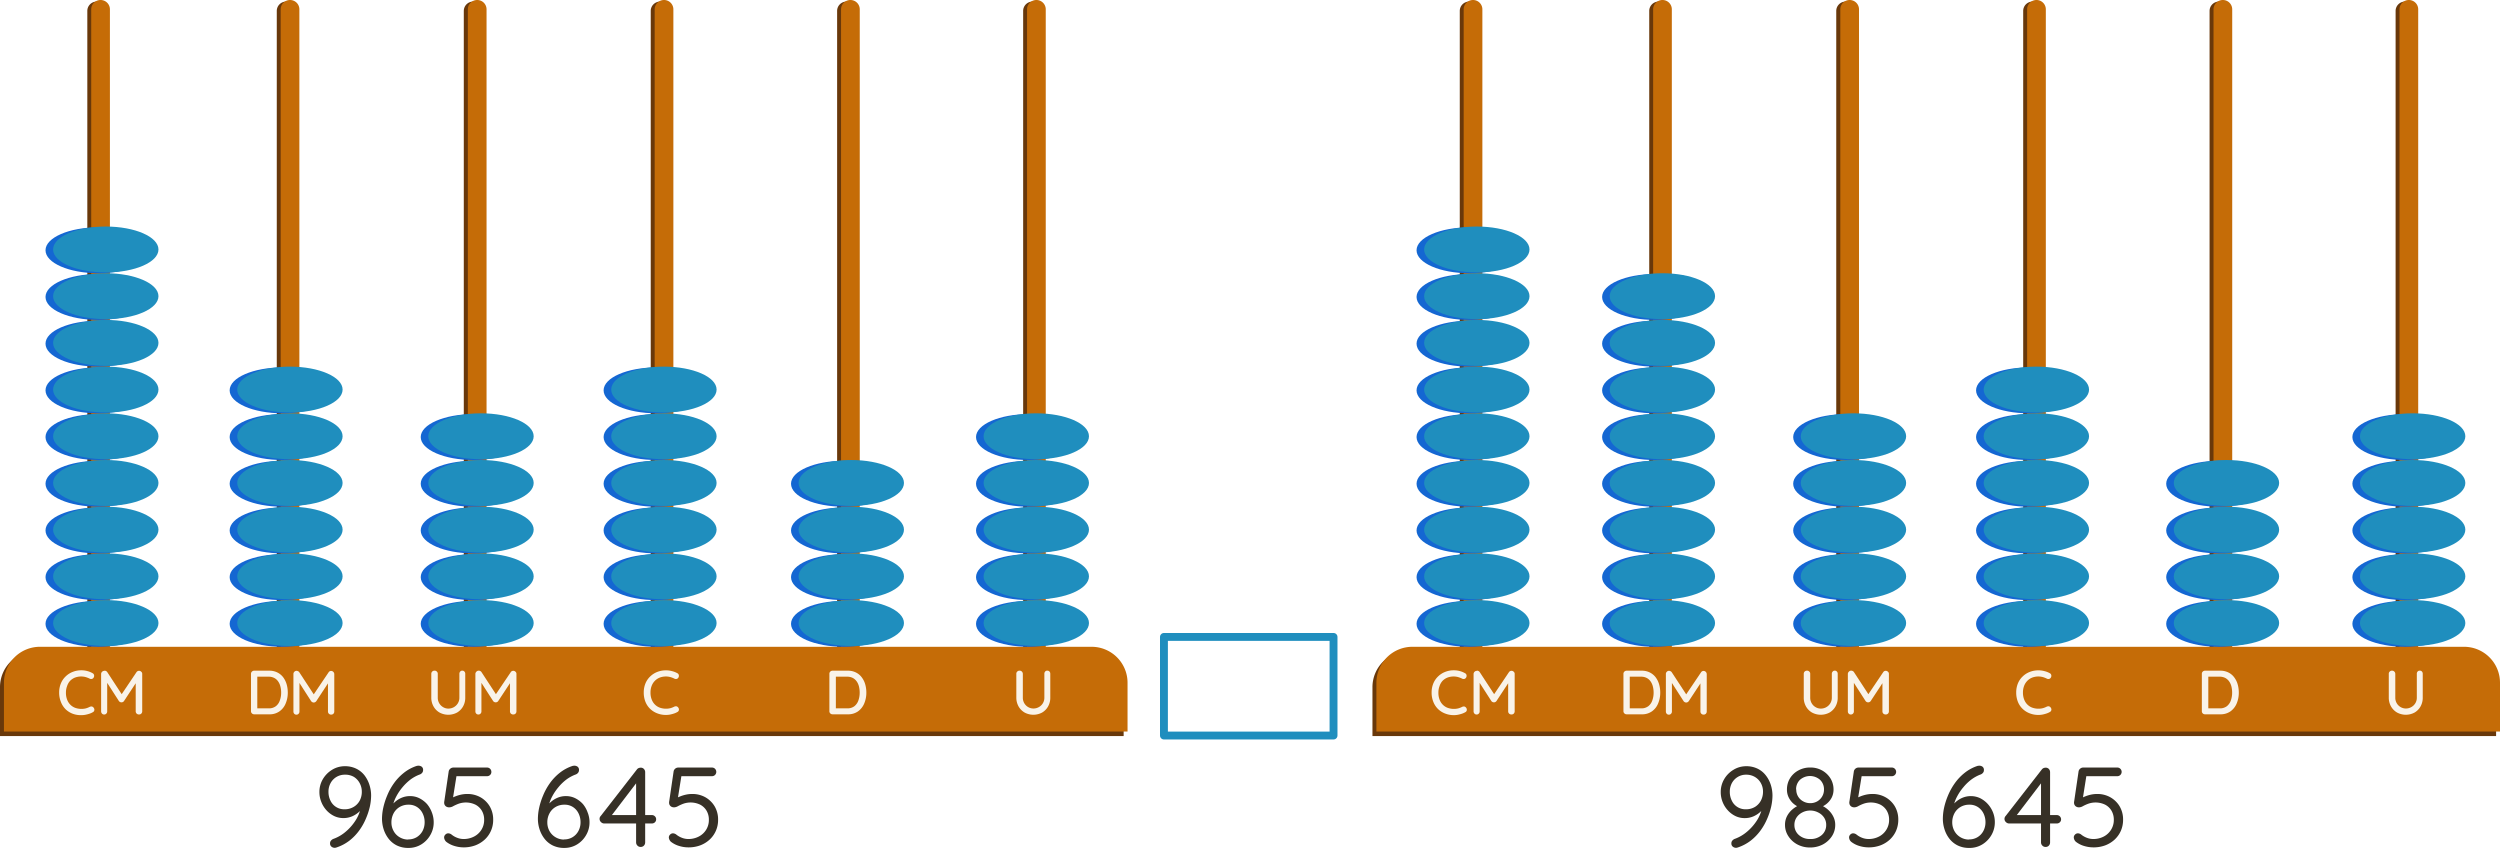 <svg xmlns="http://www.w3.org/2000/svg" viewBox="0 0 633.9 215.04"><defs><style>.cls-1{fill:#69380a;}.cls-2{fill:#c56c07;}.cls-3{fill:#f9f3e9;}.cls-4{fill:#1467d2;}.cls-5{fill:#1f8ebe;}.cls-6{fill:none;stroke:#1f8ebe;stroke-linejoin:round;stroke-width:2px;}.cls-7{fill:#363026;}</style></defs><g id="Layer_2" data-name="Layer 2"><g id="Layer_1-2" data-name="Layer 1"><g id="eb848902-bbc9-48bc-8df3-a0a1d9c08e1f"><g id="adee234c-81e1-47d4-a560-d29a1ac86898"><path class="cls-1" d="M213.68,165.11H9.12A9.12,9.12,0,0,0,0,174.23v12.41H284.91V174.23a9.12,9.12,0,0,0-9.12-9.12Z"/><path class="cls-1" d="M120,.4h0a2.37,2.37,0,0,1,2.37,2.37h0V175.21H117.6V2.77A2.37,2.37,0,0,1,120,.4Z"/><path class="cls-1" d="M167.38.4h0a2.37,2.37,0,0,1,2.37,2.37V175.21H165V2.77A2.37,2.37,0,0,1,167.37.4Z"/><path class="cls-1" d="M214.59.4h0A2.37,2.37,0,0,1,217,2.73V175.21h-4.74V2.77A2.37,2.37,0,0,1,214.59.4Z"/><path class="cls-1" d="M261.8.4h0a2.37,2.37,0,0,1,2.37,2.37V175.21h-4.74V2.77A2.37,2.37,0,0,1,261.8.4Z"/><path class="cls-2" d="M121,0h0a2.37,2.37,0,0,1,2.37,2.37h0V174.81h-4.74V2.37A2.37,2.37,0,0,1,121,0Z"/><path class="cls-1" d="M72.55.4h0a2.37,2.37,0,0,1,2.37,2.37h0V175.21H70.18V2.77A2.37,2.37,0,0,1,72.55.4Z"/><path class="cls-2" d="M73.54,0h0a2.37,2.37,0,0,1,2.37,2.37h0V174.81H71.17V2.37A2.37,2.37,0,0,1,73.54,0Z"/><path class="cls-2" d="M168.37,0h0a2.37,2.37,0,0,1,2.37,2.37V174.81H166V2.37A2.37,2.37,0,0,1,168.37,0Z"/><path class="cls-2" d="M215.58,0h0A2.37,2.37,0,0,1,218,2.37V174.81h-4.74V2.37A2.37,2.37,0,0,1,215.58,0Z"/><path class="cls-2" d="M262.79,0h0a2.37,2.37,0,0,1,2.37,2.37V174.81h-4.74V2.37A2.37,2.37,0,0,1,262.79,0Z"/><path class="cls-1" d="M24.51.4h0a2.37,2.37,0,0,1,2.37,2.37h0V175.21H22.14V2.77A2.37,2.37,0,0,1,24.51.4Z"/><path class="cls-2" d="M25.5,0h0a2.37,2.37,0,0,1,2.37,2.37V174.81H23.13V2.37A2.37,2.37,0,0,1,25.5,0Z"/><path class="cls-2" d="M276.78,164H10.11A9.13,9.13,0,0,0,1,173.07v12.41H285.9V173.07A9.12,9.12,0,0,0,276.78,164Z"/><path class="cls-3" d="M117.21,170.05a.68.68,0,0,1,.55.23.79.79,0,0,1,.21.57v6a4.45,4.45,0,0,1-.55,2.26,4.14,4.14,0,0,1-1.52,1.56,4.68,4.68,0,0,1-4.45,0,4.09,4.09,0,0,1-1.53-1.56,4.46,4.46,0,0,1-.56-2.26v-6a.81.81,0,0,1,.23-.57.84.84,0,0,1,.62-.23.75.75,0,0,1,.55.23.73.73,0,0,1,.24.57v6a2.76,2.76,0,0,0,.37,1.46,2.67,2.67,0,0,0,1,1,2.53,2.53,0,0,0,1.31.36,2.79,2.79,0,0,0,2.41-1.34,2.69,2.69,0,0,0,.39-1.46v-6a.8.8,0,0,1,.2-.57A.64.64,0,0,1,117.21,170.05Z"/><path class="cls-3" d="M121.37,170.05a.89.89,0,0,1,.39.09.76.76,0,0,1,.32.27l4,6.12h-.68l4.1-6.08a.75.75,0,0,1,.64-.36.79.79,0,0,1,.56.23.69.69,0,0,1,.25.57v9.47a.77.77,0,0,1-.81.8.81.81,0,0,1-.61-.23.76.76,0,0,1-.22-.57v-8l.5.11-3.48,5.29a.72.72,0,0,1-.28.24.77.77,0,0,1-.72,0,.75.75,0,0,1-.29-.24l-3.35-5.21.38-.64v8.46a.76.76,0,0,1-.22.57.7.7,0,0,1-.56.23.69.69,0,0,1-.54-.23.79.79,0,0,1-.21-.57V170.9a.78.78,0,0,1,.24-.57A.79.79,0,0,1,121.37,170.05Z"/><path class="cls-3" d="M171.73,170.69a.68.68,0,0,1,.4.54.85.85,0,0,1-.18.67.67.67,0,0,1-.45.26.82.82,0,0,1-.55-.11,6,6,0,0,0-1-.38,4.45,4.45,0,0,0-2.69.15,3.63,3.63,0,0,0-1.24.84,3.68,3.68,0,0,0-.8,1.29,4.56,4.56,0,0,0-.28,1.64,4.79,4.79,0,0,0,.3,1.76,3.57,3.57,0,0,0,.83,1.3,3.41,3.41,0,0,0,1.25.79,4.75,4.75,0,0,0,2.61.14,5,5,0,0,0,1-.38,1,1,0,0,1,.56-.11.7.7,0,0,1,.45.28.79.79,0,0,1,.2.67.69.69,0,0,1-.41.51,4.41,4.41,0,0,1-.86.38,8.64,8.64,0,0,1-1,.26,5.55,5.55,0,0,1-1,.09,5.87,5.87,0,0,1-2.15-.38,5.29,5.29,0,0,1-1.8-1.1,5.06,5.06,0,0,1-1.24-1.79,6.26,6.26,0,0,1-.45-2.42,6,6,0,0,1,.41-2.25,5.11,5.11,0,0,1,1.19-1.78,5.34,5.34,0,0,1,1.79-1.17,6,6,0,0,1,2.25-.42,5.59,5.59,0,0,1,1.47.19A5.32,5.32,0,0,1,171.73,170.69Z"/><path class="cls-3" d="M215,170.06a4.49,4.49,0,0,1,2,.44,4.08,4.08,0,0,1,1.47,1.2,5.39,5.39,0,0,1,.9,1.77,7.59,7.59,0,0,1,.3,2.12,7,7,0,0,1-.54,2.79,4.69,4.69,0,0,1-1.58,2,4.33,4.33,0,0,1-2.59.74H211.1a.77.77,0,0,1-.57-.23.73.73,0,0,1-.23-.57v-9.45a.74.74,0,0,1,.23-.58.81.81,0,0,1,.57-.23Zm-.16,9.55a2.83,2.83,0,0,0,1.82-.56,3.22,3.22,0,0,0,1-1.46,5.9,5.9,0,0,0,.32-2,6.51,6.51,0,0,0-.18-1.52,3.78,3.78,0,0,0-.57-1.28,2.85,2.85,0,0,0-1-.89,3.06,3.06,0,0,0-1.43-.32h-3l.14-.14v8.32l-.09-.15Z"/><path class="cls-3" d="M265.56,170.05a.68.68,0,0,1,.55.23.8.8,0,0,1,.2.57v6a4.45,4.45,0,0,1-.55,2.26,4.07,4.07,0,0,1-1.52,1.56,4.66,4.66,0,0,1-4.44,0,4.19,4.19,0,0,1-1.54-1.56,4.56,4.56,0,0,1-.56-2.26v-6a.73.73,0,0,1,.24-.57.81.81,0,0,1,.61-.23.82.82,0,0,1,.8.8v6a2.76,2.76,0,0,0,.37,1.46,2.69,2.69,0,0,0,2.3,1.34,2.8,2.8,0,0,0,1.39-.36,2.69,2.69,0,0,0,1.4-2.44v-6a.8.8,0,0,1,.2-.57A.65.65,0,0,1,265.56,170.05Z"/><path class="cls-3" d="M68.3,170.06a4.46,4.46,0,0,1,2,.44,4.2,4.2,0,0,1,1.48,1.2,5.56,5.56,0,0,1,.89,1.77,7.59,7.59,0,0,1,.3,2.12,7,7,0,0,1-.54,2.79,4.49,4.49,0,0,1-1.58,2,4.26,4.26,0,0,1-2.59.74H64.45a.77.77,0,0,1-.57-.23.73.73,0,0,1-.24-.57v-9.45a.75.75,0,0,1,.24-.58.81.81,0,0,1,.57-.23Zm-.16,9.55a2.83,2.83,0,0,0,1.82-.56,3.08,3.08,0,0,0,1-1.46,5.67,5.67,0,0,0,.33-2,6,6,0,0,0-.19-1.52,3.78,3.78,0,0,0-.57-1.28,2.68,2.68,0,0,0-1-.89,3.06,3.06,0,0,0-1.43-.32h-3l.14-.14v8.32l-.09-.15Z"/><path class="cls-3" d="M23.46,170.69a.68.68,0,0,1,.4.54.85.85,0,0,1-.18.67.67.67,0,0,1-.45.26.82.82,0,0,1-.55-.11,6,6,0,0,0-1-.38,4.45,4.45,0,0,0-2.69.15,3.63,3.63,0,0,0-1.24.84A3.7,3.7,0,0,0,17,174a4.56,4.56,0,0,0-.28,1.64,4.79,4.79,0,0,0,.3,1.76,3.57,3.57,0,0,0,.83,1.3,3.41,3.41,0,0,0,1.25.79,4.75,4.75,0,0,0,2.61.14,5,5,0,0,0,1-.38,1,1,0,0,1,.56-.11.7.7,0,0,1,.45.28.79.79,0,0,1,.2.67.69.69,0,0,1-.41.51,4.41,4.41,0,0,1-.86.38,8.64,8.64,0,0,1-1,.26,5.55,5.55,0,0,1-1,.09A5.87,5.87,0,0,1,18.5,181a5.29,5.29,0,0,1-1.8-1.1A5.18,5.18,0,0,1,15.45,178a6.26,6.26,0,0,1-.45-2.42,6,6,0,0,1,.42-2.25,5.11,5.11,0,0,1,1.19-1.78,5.34,5.34,0,0,1,1.79-1.17,5.8,5.8,0,0,1,2.25-.42,5.59,5.59,0,0,1,1.47.19A5.38,5.38,0,0,1,23.46,170.69Z"/><path class="cls-3" d="M26.48,170.05a.89.89,0,0,1,.39.09.76.76,0,0,1,.32.27l4,6.12h-.68l4.09-6.08a.78.78,0,0,1,1.21-.13.69.69,0,0,1,.25.57v9.47a.85.85,0,0,1-.22.57.76.76,0,0,1-.59.23.79.79,0,0,1-.84-.8v-8l.51.11-3.48,5.29a.72.72,0,0,1-.28.24.76.76,0,0,1-.72,0,.75.75,0,0,1-.29-.24l-3.35-5.21.38-.64v8.46a.76.76,0,0,1-.22.57.7.7,0,0,1-.56.23.69.69,0,0,1-.54-.23.85.85,0,0,1-.22-.57V170.9a.82.82,0,0,1,.83-.8Z"/><path class="cls-3" d="M75.18,170.09a1,1,0,0,1,.39.1.76.76,0,0,1,.32.27l4,6.11h-.68l4.1-6.08a.74.74,0,0,1,.64-.37.82.82,0,0,1,.81.81v9.46a.77.77,0,0,1-.73.81H84a.81.81,0,0,1-.61-.23.78.78,0,0,1-.23-.58v-8l.51.11-3.48,5.3a.92.92,0,0,1-.28.24.76.76,0,0,1-.72,0,1,1,0,0,1-.29-.24l-3.35-5.22.38-.63v8.45a.77.77,0,0,1-.22.58.7.7,0,0,1-.56.23.69.69,0,0,1-.54-.23.83.83,0,0,1-.21-.58v-9.5a.78.78,0,0,1,.24-.57A.77.77,0,0,1,75.18,170.09Z"/></g></g><g id="eb848902-bbc9-48bc-8df3-a0a1d9c08e1f-2" data-name="eb848902-bbc9-48bc-8df3-a0a1d9c08e1f"><g id="adee234c-81e1-47d4-a560-d29a1ac86898-2" data-name="adee234c-81e1-47d4-a560-d29a1ac86898"><path class="cls-1" d="M561.68,165.11H357.12a9.12,9.12,0,0,0-9.12,9.12v12.41H632.91V174.23a9.12,9.12,0,0,0-9.12-9.12Z"/><path class="cls-1" d="M468,.4h0a2.37,2.37,0,0,1,2.37,2.37h0V175.21H465.6V2.77A2.37,2.37,0,0,1,468,.4Z"/><path class="cls-1" d="M515.38.4h0a2.37,2.37,0,0,1,2.37,2.37V175.21H513V2.77A2.37,2.37,0,0,1,515.37.4Z"/><path class="cls-1" d="M562.59.4h0A2.37,2.37,0,0,1,565,2.73V175.21h-4.74V2.77A2.37,2.37,0,0,1,562.59.4Z"/><path class="cls-1" d="M609.8.4h0a2.37,2.37,0,0,1,2.37,2.37V175.21h-4.74V2.77A2.37,2.37,0,0,1,609.8.4Z"/><path class="cls-2" d="M469,0h0a2.37,2.37,0,0,1,2.37,2.37h0V174.81h-4.74V2.37A2.37,2.37,0,0,1,469,0Z"/><path class="cls-1" d="M420.55.4h0a2.37,2.37,0,0,1,2.37,2.37h0V175.21h-4.74V2.77A2.37,2.37,0,0,1,420.55.4Z"/><path class="cls-2" d="M421.54,0h0a2.37,2.37,0,0,1,2.37,2.37h0V174.81h-4.74V2.37A2.37,2.37,0,0,1,421.54,0Z"/><path class="cls-2" d="M516.37,0h0a2.37,2.37,0,0,1,2.37,2.37V174.81H514V2.37A2.37,2.37,0,0,1,516.37,0Z"/><path class="cls-2" d="M563.58,0h0A2.37,2.37,0,0,1,566,2.37V174.81h-4.74V2.37A2.37,2.37,0,0,1,563.58,0Z"/><path class="cls-2" d="M610.79,0h0a2.37,2.37,0,0,1,2.37,2.37V174.81h-4.74V2.37A2.37,2.37,0,0,1,610.79,0Z"/><path class="cls-1" d="M372.51.4h0a2.37,2.37,0,0,1,2.37,2.37h0V175.21h-4.74V2.77A2.37,2.37,0,0,1,372.51.4Z"/><path class="cls-2" d="M373.5,0h0a2.37,2.37,0,0,1,2.37,2.37V174.81h-4.74V2.37A2.37,2.37,0,0,1,373.5,0Z"/><path class="cls-2" d="M624.78,164H358.11a9.13,9.13,0,0,0-9.11,9.07v12.41H633.9V173.07A9.12,9.12,0,0,0,624.78,164Z"/><path class="cls-3" d="M465.21,170.05a.68.68,0,0,1,.55.23.79.79,0,0,1,.21.57v6a4.45,4.45,0,0,1-.55,2.26,4.14,4.14,0,0,1-1.52,1.56,4.68,4.68,0,0,1-4.45,0,4.09,4.09,0,0,1-1.53-1.56,4.46,4.46,0,0,1-.56-2.26v-6a.81.81,0,0,1,.23-.57.84.84,0,0,1,.62-.23.75.75,0,0,1,.55.23.73.73,0,0,1,.24.57v6a2.76,2.76,0,0,0,.37,1.46,2.67,2.67,0,0,0,1,1,2.53,2.53,0,0,0,1.31.36,2.79,2.79,0,0,0,2.41-1.34,2.69,2.69,0,0,0,.39-1.46v-6a.8.8,0,0,1,.2-.57A.64.64,0,0,1,465.21,170.05Z"/><path class="cls-3" d="M469.37,170.05a.89.89,0,0,1,.39.09.76.76,0,0,1,.32.27l4,6.12h-.68l4.1-6.08a.75.75,0,0,1,.64-.36.79.79,0,0,1,.56.23.69.69,0,0,1,.25.57v9.47a.77.77,0,0,1-.81.8.81.81,0,0,1-.61-.23.76.76,0,0,1-.22-.57v-8l.5.11-3.48,5.29a.72.72,0,0,1-.28.24.76.76,0,0,1-.72,0,.75.75,0,0,1-.29-.24l-3.35-5.21.38-.64v8.46a.76.76,0,0,1-.22.57.7.7,0,0,1-.56.23.69.69,0,0,1-.54-.23.79.79,0,0,1-.21-.57V170.9a.78.78,0,0,1,.24-.57A.79.79,0,0,1,469.37,170.05Z"/><path class="cls-3" d="M519.73,170.69a.68.68,0,0,1,.4.54.85.85,0,0,1-.18.67.67.67,0,0,1-.45.26.82.82,0,0,1-.55-.11,6,6,0,0,0-1-.38,4.45,4.45,0,0,0-2.69.15,3.63,3.63,0,0,0-1.24.84,3.68,3.68,0,0,0-.8,1.29,4.56,4.56,0,0,0-.28,1.64,4.79,4.79,0,0,0,.3,1.76,3.57,3.57,0,0,0,.83,1.3,3.41,3.41,0,0,0,1.25.79,4.75,4.75,0,0,0,2.61.14,5,5,0,0,0,1-.38,1,1,0,0,1,.56-.11.7.7,0,0,1,.45.28.79.79,0,0,1,.2.67.69.69,0,0,1-.41.51,4.41,4.41,0,0,1-.86.38,8.64,8.64,0,0,1-1,.26,5.55,5.55,0,0,1-1,.09,5.87,5.87,0,0,1-2.15-.38,5.29,5.29,0,0,1-1.8-1.1,5.06,5.06,0,0,1-1.24-1.79,6.26,6.26,0,0,1-.45-2.42,6,6,0,0,1,.41-2.25,5.11,5.11,0,0,1,1.19-1.78,5.34,5.34,0,0,1,1.79-1.17,6,6,0,0,1,2.25-.42,5.59,5.59,0,0,1,1.47.19A5.32,5.32,0,0,1,519.73,170.69Z"/><path class="cls-3" d="M563,170.06a4.49,4.49,0,0,1,2,.44,4.08,4.08,0,0,1,1.47,1.2,5.39,5.39,0,0,1,.9,1.77,7.59,7.59,0,0,1,.3,2.12,7,7,0,0,1-.54,2.79,4.69,4.69,0,0,1-1.58,2,4.33,4.33,0,0,1-2.59.74H559.1a.77.77,0,0,1-.57-.23.73.73,0,0,1-.23-.57v-9.45a.74.74,0,0,1,.23-.58.81.81,0,0,1,.57-.23Zm-.16,9.55a2.83,2.83,0,0,0,1.82-.56,3.22,3.22,0,0,0,1-1.46,5.9,5.9,0,0,0,.32-2,6.51,6.51,0,0,0-.18-1.52,3.78,3.78,0,0,0-.57-1.28,2.85,2.85,0,0,0-1-.89,3.06,3.06,0,0,0-1.43-.32h-3l.14-.14v8.32l-.09-.15Z"/><path class="cls-3" d="M613.56,170.05a.68.68,0,0,1,.55.23.8.8,0,0,1,.2.57v6a4.45,4.45,0,0,1-.55,2.26,4.07,4.07,0,0,1-1.52,1.56,4.66,4.66,0,0,1-4.44,0,4.19,4.19,0,0,1-1.54-1.56,4.56,4.56,0,0,1-.56-2.26v-6a.73.73,0,0,1,.24-.57.81.81,0,0,1,.61-.23.82.82,0,0,1,.8.8v6a2.76,2.76,0,0,0,.37,1.46,2.69,2.69,0,0,0,2.3,1.34,2.8,2.8,0,0,0,1.39-.36,2.69,2.69,0,0,0,1.4-2.44v-6a.8.8,0,0,1,.2-.57A.65.65,0,0,1,613.56,170.05Z"/><path class="cls-3" d="M416.3,170.06a4.46,4.46,0,0,1,2,.44,4.2,4.2,0,0,1,1.48,1.2,5.56,5.56,0,0,1,.89,1.77,7.59,7.59,0,0,1,.3,2.12,7,7,0,0,1-.54,2.79,4.49,4.49,0,0,1-1.58,2,4.26,4.26,0,0,1-2.59.74h-3.81a.77.77,0,0,1-.57-.23.73.73,0,0,1-.24-.57v-9.45a.75.75,0,0,1,.24-.58.81.81,0,0,1,.57-.23Zm-.16,9.55a2.83,2.83,0,0,0,1.82-.56,3.08,3.08,0,0,0,1-1.46,5.67,5.67,0,0,0,.33-2,6,6,0,0,0-.19-1.52,3.78,3.78,0,0,0-.57-1.28,2.68,2.68,0,0,0-1-.89,3.06,3.06,0,0,0-1.43-.32h-3l.14-.14v8.32l-.09-.15Z"/><path class="cls-3" d="M371.46,170.69a.68.68,0,0,1,.4.54.85.85,0,0,1-.18.67.67.67,0,0,1-.45.26.82.82,0,0,1-.55-.11,6,6,0,0,0-1-.38,4.45,4.45,0,0,0-2.69.15,3.63,3.63,0,0,0-1.24.84A3.7,3.7,0,0,0,365,174a4.56,4.56,0,0,0-.28,1.64,4.79,4.79,0,0,0,.3,1.76,3.57,3.57,0,0,0,.83,1.3,3.41,3.41,0,0,0,1.25.79,4.75,4.75,0,0,0,2.61.14,5,5,0,0,0,1-.38,1,1,0,0,1,.56-.11.7.7,0,0,1,.45.28.79.79,0,0,1,.2.67.69.69,0,0,1-.41.51,4.41,4.41,0,0,1-.86.38,8.64,8.64,0,0,1-1,.26,5.55,5.55,0,0,1-1,.09,5.87,5.87,0,0,1-2.15-.38,5.29,5.29,0,0,1-1.8-1.1,5.18,5.18,0,0,1-1.25-1.85,6.26,6.26,0,0,1-.45-2.42,6,6,0,0,1,.42-2.25,5.11,5.11,0,0,1,1.19-1.78,5.34,5.34,0,0,1,1.79-1.17,5.8,5.8,0,0,1,2.25-.42,5.59,5.59,0,0,1,1.47.19A5.38,5.38,0,0,1,371.46,170.69Z"/><path class="cls-3" d="M374.48,170.05a.89.89,0,0,1,.39.09.76.76,0,0,1,.32.27l4,6.12h-.68l4.09-6.08a.78.78,0,0,1,1.21-.13.69.69,0,0,1,.25.57v9.47a.85.85,0,0,1-.22.57.76.76,0,0,1-.59.23.79.79,0,0,1-.84-.8v-8l.51.11-3.48,5.29a.72.72,0,0,1-.28.24.76.76,0,0,1-.72,0,.75.75,0,0,1-.29-.24l-3.35-5.21.38-.64v8.46a.76.76,0,0,1-.22.57.7.7,0,0,1-.56.23.69.69,0,0,1-.54-.23.85.85,0,0,1-.22-.57V170.9a.82.82,0,0,1,.83-.8Z"/><path class="cls-3" d="M423.18,170.09a1,1,0,0,1,.39.1.76.76,0,0,1,.32.27l4,6.11h-.68l4.1-6.08a.74.74,0,0,1,.64-.37.82.82,0,0,1,.81.81v9.46a.77.77,0,0,1-.73.81H432a.81.81,0,0,1-.61-.23.78.78,0,0,1-.23-.58v-8l.51.11-3.48,5.3a.92.92,0,0,1-.28.24.76.76,0,0,1-.72,0,1,1,0,0,1-.29-.24l-3.35-5.22.38-.63v8.45a.77.77,0,0,1-.22.58.7.7,0,0,1-.56.23.69.69,0,0,1-.54-.23.83.83,0,0,1-.21-.58v-9.5a.78.78,0,0,1,.24-.57A.77.77,0,0,1,423.18,170.09Z"/></g></g><g id="b15e38e4-df09-4b0d-a168-614e4bbd91a3"><g id="a1460a2f-8f0f-43a3-91b6-25b00ba97723"><ellipse class="cls-4" cx="24.9" cy="158.18" rx="13.36" ry="5.82"/><ellipse class="cls-5" cx="26.82" cy="157.98" rx="13.36" ry="5.82"/></g></g><g id="b15e38e4-df09-4b0d-a168-614e4bbd91a3-2" data-name="b15e38e4-df09-4b0d-a168-614e4bbd91a3"><g id="a1460a2f-8f0f-43a3-91b6-25b00ba97723-2" data-name="a1460a2f-8f0f-43a3-91b6-25b00ba97723"><ellipse class="cls-4" cx="24.9" cy="146.34" rx="13.36" ry="5.82"/><ellipse class="cls-5" cx="26.82" cy="146.14" rx="13.36" ry="5.82"/></g></g><g id="b15e38e4-df09-4b0d-a168-614e4bbd91a3-3" data-name="b15e38e4-df09-4b0d-a168-614e4bbd91a3"><g id="a1460a2f-8f0f-43a3-91b6-25b00ba97723-3" data-name="a1460a2f-8f0f-43a3-91b6-25b00ba97723"><ellipse class="cls-4" cx="24.9" cy="134.5" rx="13.36" ry="5.82"/><ellipse class="cls-5" cx="26.82" cy="134.3" rx="13.36" ry="5.82"/></g></g><g id="b15e38e4-df09-4b0d-a168-614e4bbd91a3-4" data-name="b15e38e4-df09-4b0d-a168-614e4bbd91a3"><g id="a1460a2f-8f0f-43a3-91b6-25b00ba97723-4" data-name="a1460a2f-8f0f-43a3-91b6-25b00ba97723"><ellipse class="cls-4" cx="24.9" cy="122.66" rx="13.36" ry="5.82"/><ellipse class="cls-5" cx="26.82" cy="122.46" rx="13.36" ry="5.82"/></g></g><g id="b15e38e4-df09-4b0d-a168-614e4bbd91a3-5" data-name="b15e38e4-df09-4b0d-a168-614e4bbd91a3"><g id="a1460a2f-8f0f-43a3-91b6-25b00ba97723-5" data-name="a1460a2f-8f0f-43a3-91b6-25b00ba97723"><ellipse class="cls-4" cx="24.9" cy="110.82" rx="13.36" ry="5.82"/><ellipse class="cls-5" cx="26.82" cy="110.62" rx="13.36" ry="5.82"/></g></g><g id="b15e38e4-df09-4b0d-a168-614e4bbd91a3-6" data-name="b15e38e4-df09-4b0d-a168-614e4bbd91a3"><g id="a1460a2f-8f0f-43a3-91b6-25b00ba97723-6" data-name="a1460a2f-8f0f-43a3-91b6-25b00ba97723"><ellipse class="cls-4" cx="24.9" cy="98.98" rx="13.36" ry="5.82"/><ellipse class="cls-5" cx="26.82" cy="98.78" rx="13.36" ry="5.82"/></g></g><g id="b15e38e4-df09-4b0d-a168-614e4bbd91a3-7" data-name="b15e38e4-df09-4b0d-a168-614e4bbd91a3"><g id="a1460a2f-8f0f-43a3-91b6-25b00ba97723-7" data-name="a1460a2f-8f0f-43a3-91b6-25b00ba97723"><ellipse class="cls-4" cx="24.9" cy="87.14" rx="13.36" ry="5.82"/><ellipse class="cls-5" cx="26.82" cy="86.94" rx="13.36" ry="5.82"/></g></g><g id="b15e38e4-df09-4b0d-a168-614e4bbd91a3-8" data-name="b15e38e4-df09-4b0d-a168-614e4bbd91a3"><g id="a1460a2f-8f0f-43a3-91b6-25b00ba97723-8" data-name="a1460a2f-8f0f-43a3-91b6-25b00ba97723"><ellipse class="cls-4" cx="24.9" cy="75.3" rx="13.36" ry="5.82"/><ellipse class="cls-5" cx="26.82" cy="75.1" rx="13.36" ry="5.82"/></g></g><g id="b15e38e4-df09-4b0d-a168-614e4bbd91a3-9" data-name="b15e38e4-df09-4b0d-a168-614e4bbd91a3"><g id="a1460a2f-8f0f-43a3-91b6-25b00ba97723-9" data-name="a1460a2f-8f0f-43a3-91b6-25b00ba97723"><ellipse class="cls-4" cx="24.9" cy="63.46" rx="13.36" ry="5.82"/><ellipse class="cls-5" cx="26.82" cy="63.26" rx="13.36" ry="5.82"/></g></g><g id="b15e38e4-df09-4b0d-a168-614e4bbd91a3-10" data-name="b15e38e4-df09-4b0d-a168-614e4bbd91a3"><g id="a1460a2f-8f0f-43a3-91b6-25b00ba97723-10" data-name="a1460a2f-8f0f-43a3-91b6-25b00ba97723"><ellipse class="cls-4" cx="372.54" cy="158.18" rx="13.36" ry="5.82"/><ellipse class="cls-5" cx="374.46" cy="157.98" rx="13.36" ry="5.82"/></g></g><g id="b15e38e4-df09-4b0d-a168-614e4bbd91a3-11" data-name="b15e38e4-df09-4b0d-a168-614e4bbd91a3"><g id="a1460a2f-8f0f-43a3-91b6-25b00ba97723-11" data-name="a1460a2f-8f0f-43a3-91b6-25b00ba97723"><ellipse class="cls-4" cx="372.54" cy="146.34" rx="13.36" ry="5.82"/><ellipse class="cls-5" cx="374.46" cy="146.14" rx="13.36" ry="5.82"/></g></g><g id="b15e38e4-df09-4b0d-a168-614e4bbd91a3-12" data-name="b15e38e4-df09-4b0d-a168-614e4bbd91a3"><g id="a1460a2f-8f0f-43a3-91b6-25b00ba97723-12" data-name="a1460a2f-8f0f-43a3-91b6-25b00ba97723"><ellipse class="cls-4" cx="372.54" cy="134.5" rx="13.36" ry="5.82"/><ellipse class="cls-5" cx="374.46" cy="134.3" rx="13.36" ry="5.82"/></g></g><g id="b15e38e4-df09-4b0d-a168-614e4bbd91a3-13" data-name="b15e38e4-df09-4b0d-a168-614e4bbd91a3"><g id="a1460a2f-8f0f-43a3-91b6-25b00ba97723-13" data-name="a1460a2f-8f0f-43a3-91b6-25b00ba97723"><ellipse class="cls-4" cx="372.54" cy="122.66" rx="13.36" ry="5.82"/><ellipse class="cls-5" cx="374.46" cy="122.46" rx="13.36" ry="5.82"/></g></g><g id="b15e38e4-df09-4b0d-a168-614e4bbd91a3-14" data-name="b15e38e4-df09-4b0d-a168-614e4bbd91a3"><g id="a1460a2f-8f0f-43a3-91b6-25b00ba97723-14" data-name="a1460a2f-8f0f-43a3-91b6-25b00ba97723"><ellipse class="cls-4" cx="372.54" cy="110.82" rx="13.36" ry="5.82"/><ellipse class="cls-5" cx="374.46" cy="110.62" rx="13.36" ry="5.82"/></g></g><g id="b15e38e4-df09-4b0d-a168-614e4bbd91a3-15" data-name="b15e38e4-df09-4b0d-a168-614e4bbd91a3"><g id="a1460a2f-8f0f-43a3-91b6-25b00ba97723-15" data-name="a1460a2f-8f0f-43a3-91b6-25b00ba97723"><ellipse class="cls-4" cx="372.54" cy="98.98" rx="13.36" ry="5.82"/><ellipse class="cls-5" cx="374.46" cy="98.78" rx="13.36" ry="5.82"/></g></g><g id="b15e38e4-df09-4b0d-a168-614e4bbd91a3-16" data-name="b15e38e4-df09-4b0d-a168-614e4bbd91a3"><g id="a1460a2f-8f0f-43a3-91b6-25b00ba97723-16" data-name="a1460a2f-8f0f-43a3-91b6-25b00ba97723"><ellipse class="cls-4" cx="372.54" cy="87.14" rx="13.36" ry="5.82"/><ellipse class="cls-5" cx="374.46" cy="86.94" rx="13.36" ry="5.82"/></g></g><g id="b15e38e4-df09-4b0d-a168-614e4bbd91a3-17" data-name="b15e38e4-df09-4b0d-a168-614e4bbd91a3"><g id="a1460a2f-8f0f-43a3-91b6-25b00ba97723-17" data-name="a1460a2f-8f0f-43a3-91b6-25b00ba97723"><ellipse class="cls-4" cx="372.54" cy="75.3" rx="13.36" ry="5.82"/><ellipse class="cls-5" cx="374.46" cy="75.1" rx="13.36" ry="5.82"/></g></g><g id="b15e38e4-df09-4b0d-a168-614e4bbd91a3-18" data-name="b15e38e4-df09-4b0d-a168-614e4bbd91a3"><g id="a1460a2f-8f0f-43a3-91b6-25b00ba97723-18" data-name="a1460a2f-8f0f-43a3-91b6-25b00ba97723"><ellipse class="cls-4" cx="372.54" cy="63.46" rx="13.36" ry="5.82"/><ellipse class="cls-5" cx="374.46" cy="63.26" rx="13.36" ry="5.82"/></g></g><g id="b15e38e4-df09-4b0d-a168-614e4bbd91a3-19" data-name="b15e38e4-df09-4b0d-a168-614e4bbd91a3"><g id="a1460a2f-8f0f-43a3-91b6-25b00ba97723-19" data-name="a1460a2f-8f0f-43a3-91b6-25b00ba97723"><ellipse class="cls-4" cx="419.59" cy="158.18" rx="13.36" ry="5.82"/><ellipse class="cls-5" cx="421.51" cy="157.98" rx="13.36" ry="5.82"/></g></g><g id="b15e38e4-df09-4b0d-a168-614e4bbd91a3-20" data-name="b15e38e4-df09-4b0d-a168-614e4bbd91a3"><g id="a1460a2f-8f0f-43a3-91b6-25b00ba97723-20" data-name="a1460a2f-8f0f-43a3-91b6-25b00ba97723"><ellipse class="cls-4" cx="419.59" cy="146.34" rx="13.36" ry="5.82"/><ellipse class="cls-5" cx="421.51" cy="146.14" rx="13.36" ry="5.82"/></g></g><g id="b15e38e4-df09-4b0d-a168-614e4bbd91a3-21" data-name="b15e38e4-df09-4b0d-a168-614e4bbd91a3"><g id="a1460a2f-8f0f-43a3-91b6-25b00ba97723-21" data-name="a1460a2f-8f0f-43a3-91b6-25b00ba97723"><ellipse class="cls-4" cx="419.59" cy="134.5" rx="13.36" ry="5.82"/><ellipse class="cls-5" cx="421.51" cy="134.3" rx="13.36" ry="5.82"/></g></g><g id="b15e38e4-df09-4b0d-a168-614e4bbd91a3-22" data-name="b15e38e4-df09-4b0d-a168-614e4bbd91a3"><g id="a1460a2f-8f0f-43a3-91b6-25b00ba97723-22" data-name="a1460a2f-8f0f-43a3-91b6-25b00ba97723"><ellipse class="cls-4" cx="419.59" cy="122.66" rx="13.36" ry="5.82"/><ellipse class="cls-5" cx="421.51" cy="122.46" rx="13.36" ry="5.82"/></g></g><g id="b15e38e4-df09-4b0d-a168-614e4bbd91a3-23" data-name="b15e38e4-df09-4b0d-a168-614e4bbd91a3"><g id="a1460a2f-8f0f-43a3-91b6-25b00ba97723-23" data-name="a1460a2f-8f0f-43a3-91b6-25b00ba97723"><ellipse class="cls-4" cx="419.59" cy="110.82" rx="13.36" ry="5.82"/><ellipse class="cls-5" cx="421.51" cy="110.62" rx="13.36" ry="5.82"/></g></g><g id="b15e38e4-df09-4b0d-a168-614e4bbd91a3-24" data-name="b15e38e4-df09-4b0d-a168-614e4bbd91a3"><g id="a1460a2f-8f0f-43a3-91b6-25b00ba97723-24" data-name="a1460a2f-8f0f-43a3-91b6-25b00ba97723"><ellipse class="cls-4" cx="419.59" cy="98.98" rx="13.36" ry="5.82"/><ellipse class="cls-5" cx="421.51" cy="98.78" rx="13.36" ry="5.82"/></g></g><g id="b15e38e4-df09-4b0d-a168-614e4bbd91a3-25" data-name="b15e38e4-df09-4b0d-a168-614e4bbd91a3"><g id="a1460a2f-8f0f-43a3-91b6-25b00ba97723-25" data-name="a1460a2f-8f0f-43a3-91b6-25b00ba97723"><ellipse class="cls-4" cx="419.59" cy="87.14" rx="13.36" ry="5.82"/><ellipse class="cls-5" cx="421.51" cy="86.94" rx="13.36" ry="5.82"/></g></g><g id="b15e38e4-df09-4b0d-a168-614e4bbd91a3-26" data-name="b15e38e4-df09-4b0d-a168-614e4bbd91a3"><g id="a1460a2f-8f0f-43a3-91b6-25b00ba97723-26" data-name="a1460a2f-8f0f-43a3-91b6-25b00ba97723"><ellipse class="cls-4" cx="419.59" cy="75.3" rx="13.36" ry="5.82"/><ellipse class="cls-5" cx="421.51" cy="75.1" rx="13.36" ry="5.82"/></g></g><g id="b15e38e4-df09-4b0d-a168-614e4bbd91a3-27" data-name="b15e38e4-df09-4b0d-a168-614e4bbd91a3"><g id="a1460a2f-8f0f-43a3-91b6-25b00ba97723-27" data-name="a1460a2f-8f0f-43a3-91b6-25b00ba97723"><ellipse class="cls-4" cx="514.41" cy="158.18" rx="13.36" ry="5.82"/><ellipse class="cls-5" cx="516.34" cy="157.98" rx="13.36" ry="5.82"/></g></g><g id="b15e38e4-df09-4b0d-a168-614e4bbd91a3-28" data-name="b15e38e4-df09-4b0d-a168-614e4bbd91a3"><g id="a1460a2f-8f0f-43a3-91b6-25b00ba97723-28" data-name="a1460a2f-8f0f-43a3-91b6-25b00ba97723"><ellipse class="cls-4" cx="514.41" cy="146.34" rx="13.36" ry="5.82"/><ellipse class="cls-5" cx="516.34" cy="146.14" rx="13.36" ry="5.82"/></g></g><g id="b15e38e4-df09-4b0d-a168-614e4bbd91a3-29" data-name="b15e38e4-df09-4b0d-a168-614e4bbd91a3"><g id="a1460a2f-8f0f-43a3-91b6-25b00ba97723-29" data-name="a1460a2f-8f0f-43a3-91b6-25b00ba97723"><ellipse class="cls-4" cx="514.41" cy="134.5" rx="13.36" ry="5.82"/><ellipse class="cls-5" cx="516.34" cy="134.3" rx="13.36" ry="5.82"/></g></g><g id="b15e38e4-df09-4b0d-a168-614e4bbd91a3-30" data-name="b15e38e4-df09-4b0d-a168-614e4bbd91a3"><g id="a1460a2f-8f0f-43a3-91b6-25b00ba97723-30" data-name="a1460a2f-8f0f-43a3-91b6-25b00ba97723"><ellipse class="cls-4" cx="514.41" cy="122.66" rx="13.36" ry="5.82"/><ellipse class="cls-5" cx="516.34" cy="122.46" rx="13.36" ry="5.82"/></g></g><g id="b15e38e4-df09-4b0d-a168-614e4bbd91a3-31" data-name="b15e38e4-df09-4b0d-a168-614e4bbd91a3"><g id="a1460a2f-8f0f-43a3-91b6-25b00ba97723-31" data-name="a1460a2f-8f0f-43a3-91b6-25b00ba97723"><ellipse class="cls-4" cx="514.41" cy="110.82" rx="13.36" ry="5.82"/><ellipse class="cls-5" cx="516.34" cy="110.62" rx="13.36" ry="5.82"/></g></g><g id="b15e38e4-df09-4b0d-a168-614e4bbd91a3-32" data-name="b15e38e4-df09-4b0d-a168-614e4bbd91a3"><g id="a1460a2f-8f0f-43a3-91b6-25b00ba97723-32" data-name="a1460a2f-8f0f-43a3-91b6-25b00ba97723"><ellipse class="cls-4" cx="514.41" cy="98.98" rx="13.36" ry="5.82"/><ellipse class="cls-5" cx="516.34" cy="98.78" rx="13.36" ry="5.82"/></g></g><g id="b15e38e4-df09-4b0d-a168-614e4bbd91a3-33" data-name="b15e38e4-df09-4b0d-a168-614e4bbd91a3"><g id="a1460a2f-8f0f-43a3-91b6-25b00ba97723-33" data-name="a1460a2f-8f0f-43a3-91b6-25b00ba97723"><ellipse class="cls-4" cx="468.04" cy="158.18" rx="13.36" ry="5.82"/><ellipse class="cls-5" cx="469.96" cy="157.98" rx="13.36" ry="5.82"/></g></g><g id="b15e38e4-df09-4b0d-a168-614e4bbd91a3-34" data-name="b15e38e4-df09-4b0d-a168-614e4bbd91a3"><g id="a1460a2f-8f0f-43a3-91b6-25b00ba97723-34" data-name="a1460a2f-8f0f-43a3-91b6-25b00ba97723"><ellipse class="cls-4" cx="468.04" cy="146.34" rx="13.36" ry="5.82"/><ellipse class="cls-5" cx="469.96" cy="146.14" rx="13.36" ry="5.82"/></g></g><g id="b15e38e4-df09-4b0d-a168-614e4bbd91a3-35" data-name="b15e38e4-df09-4b0d-a168-614e4bbd91a3"><g id="a1460a2f-8f0f-43a3-91b6-25b00ba97723-35" data-name="a1460a2f-8f0f-43a3-91b6-25b00ba97723"><ellipse class="cls-4" cx="468.04" cy="134.5" rx="13.36" ry="5.82"/><ellipse class="cls-5" cx="469.96" cy="134.3" rx="13.36" ry="5.82"/></g></g><g id="b15e38e4-df09-4b0d-a168-614e4bbd91a3-36" data-name="b15e38e4-df09-4b0d-a168-614e4bbd91a3"><g id="a1460a2f-8f0f-43a3-91b6-25b00ba97723-36" data-name="a1460a2f-8f0f-43a3-91b6-25b00ba97723"><ellipse class="cls-4" cx="468.04" cy="122.66" rx="13.36" ry="5.82"/><ellipse class="cls-5" cx="469.96" cy="122.46" rx="13.36" ry="5.82"/></g></g><g id="b15e38e4-df09-4b0d-a168-614e4bbd91a3-37" data-name="b15e38e4-df09-4b0d-a168-614e4bbd91a3"><g id="a1460a2f-8f0f-43a3-91b6-25b00ba97723-37" data-name="a1460a2f-8f0f-43a3-91b6-25b00ba97723"><ellipse class="cls-4" cx="468.04" cy="110.82" rx="13.36" ry="5.82"/><ellipse class="cls-5" cx="469.96" cy="110.62" rx="13.36" ry="5.82"/></g></g><g id="b15e38e4-df09-4b0d-a168-614e4bbd91a3-38" data-name="b15e38e4-df09-4b0d-a168-614e4bbd91a3"><g id="a1460a2f-8f0f-43a3-91b6-25b00ba97723-38" data-name="a1460a2f-8f0f-43a3-91b6-25b00ba97723"><ellipse class="cls-4" cx="609.83" cy="158.18" rx="13.36" ry="5.82"/><ellipse class="cls-5" cx="611.75" cy="157.98" rx="13.36" ry="5.82"/></g></g><g id="b15e38e4-df09-4b0d-a168-614e4bbd91a3-39" data-name="b15e38e4-df09-4b0d-a168-614e4bbd91a3"><g id="a1460a2f-8f0f-43a3-91b6-25b00ba97723-39" data-name="a1460a2f-8f0f-43a3-91b6-25b00ba97723"><ellipse class="cls-4" cx="609.83" cy="146.34" rx="13.36" ry="5.82"/><ellipse class="cls-5" cx="611.75" cy="146.14" rx="13.36" ry="5.82"/></g></g><g id="b15e38e4-df09-4b0d-a168-614e4bbd91a3-40" data-name="b15e38e4-df09-4b0d-a168-614e4bbd91a3"><g id="a1460a2f-8f0f-43a3-91b6-25b00ba97723-40" data-name="a1460a2f-8f0f-43a3-91b6-25b00ba97723"><ellipse class="cls-4" cx="609.83" cy="134.5" rx="13.36" ry="5.82"/><ellipse class="cls-5" cx="611.75" cy="134.3" rx="13.36" ry="5.82"/></g></g><g id="b15e38e4-df09-4b0d-a168-614e4bbd91a3-41" data-name="b15e38e4-df09-4b0d-a168-614e4bbd91a3"><g id="a1460a2f-8f0f-43a3-91b6-25b00ba97723-41" data-name="a1460a2f-8f0f-43a3-91b6-25b00ba97723"><ellipse class="cls-4" cx="609.83" cy="122.66" rx="13.36" ry="5.82"/><ellipse class="cls-5" cx="611.75" cy="122.46" rx="13.36" ry="5.82"/></g></g><g id="b15e38e4-df09-4b0d-a168-614e4bbd91a3-42" data-name="b15e38e4-df09-4b0d-a168-614e4bbd91a3"><g id="a1460a2f-8f0f-43a3-91b6-25b00ba97723-42" data-name="a1460a2f-8f0f-43a3-91b6-25b00ba97723"><ellipse class="cls-4" cx="609.83" cy="110.82" rx="13.36" ry="5.82"/><ellipse class="cls-5" cx="611.75" cy="110.62" rx="13.36" ry="5.82"/></g></g><g id="b15e38e4-df09-4b0d-a168-614e4bbd91a3-43" data-name="b15e38e4-df09-4b0d-a168-614e4bbd91a3"><g id="a1460a2f-8f0f-43a3-91b6-25b00ba97723-43" data-name="a1460a2f-8f0f-43a3-91b6-25b00ba97723"><ellipse class="cls-4" cx="562.62" cy="158.18" rx="13.36" ry="5.82"/><ellipse class="cls-5" cx="564.54" cy="157.98" rx="13.36" ry="5.82"/></g></g><g id="b15e38e4-df09-4b0d-a168-614e4bbd91a3-44" data-name="b15e38e4-df09-4b0d-a168-614e4bbd91a3"><g id="a1460a2f-8f0f-43a3-91b6-25b00ba97723-44" data-name="a1460a2f-8f0f-43a3-91b6-25b00ba97723"><ellipse class="cls-4" cx="562.62" cy="146.34" rx="13.36" ry="5.82"/><ellipse class="cls-5" cx="564.54" cy="146.14" rx="13.36" ry="5.82"/></g></g><g id="b15e38e4-df09-4b0d-a168-614e4bbd91a3-45" data-name="b15e38e4-df09-4b0d-a168-614e4bbd91a3"><g id="a1460a2f-8f0f-43a3-91b6-25b00ba97723-45" data-name="a1460a2f-8f0f-43a3-91b6-25b00ba97723"><ellipse class="cls-4" cx="562.62" cy="134.5" rx="13.36" ry="5.82"/><ellipse class="cls-5" cx="564.54" cy="134.3" rx="13.36" ry="5.82"/></g></g><g id="b15e38e4-df09-4b0d-a168-614e4bbd91a3-46" data-name="b15e38e4-df09-4b0d-a168-614e4bbd91a3"><g id="a1460a2f-8f0f-43a3-91b6-25b00ba97723-46" data-name="a1460a2f-8f0f-43a3-91b6-25b00ba97723"><ellipse class="cls-4" cx="562.62" cy="122.66" rx="13.36" ry="5.82"/><ellipse class="cls-5" cx="564.54" cy="122.46" rx="13.36" ry="5.82"/></g></g><g id="b15e38e4-df09-4b0d-a168-614e4bbd91a3-47" data-name="b15e38e4-df09-4b0d-a168-614e4bbd91a3"><g id="a1460a2f-8f0f-43a3-91b6-25b00ba97723-47" data-name="a1460a2f-8f0f-43a3-91b6-25b00ba97723"><ellipse class="cls-4" cx="71.59" cy="158.18" rx="13.36" ry="5.82"/><ellipse class="cls-5" cx="73.51" cy="157.98" rx="13.36" ry="5.82"/></g></g><g id="b15e38e4-df09-4b0d-a168-614e4bbd91a3-48" data-name="b15e38e4-df09-4b0d-a168-614e4bbd91a3"><g id="a1460a2f-8f0f-43a3-91b6-25b00ba97723-48" data-name="a1460a2f-8f0f-43a3-91b6-25b00ba97723"><ellipse class="cls-4" cx="71.59" cy="146.34" rx="13.36" ry="5.82"/><ellipse class="cls-5" cx="73.51" cy="146.14" rx="13.36" ry="5.82"/></g></g><g id="b15e38e4-df09-4b0d-a168-614e4bbd91a3-49" data-name="b15e38e4-df09-4b0d-a168-614e4bbd91a3"><g id="a1460a2f-8f0f-43a3-91b6-25b00ba97723-49" data-name="a1460a2f-8f0f-43a3-91b6-25b00ba97723"><ellipse class="cls-4" cx="71.59" cy="134.5" rx="13.36" ry="5.82"/><ellipse class="cls-5" cx="73.51" cy="134.3" rx="13.36" ry="5.82"/></g></g><g id="b15e38e4-df09-4b0d-a168-614e4bbd91a3-50" data-name="b15e38e4-df09-4b0d-a168-614e4bbd91a3"><g id="a1460a2f-8f0f-43a3-91b6-25b00ba97723-50" data-name="a1460a2f-8f0f-43a3-91b6-25b00ba97723"><ellipse class="cls-4" cx="71.59" cy="122.66" rx="13.36" ry="5.82"/><ellipse class="cls-5" cx="73.51" cy="122.46" rx="13.36" ry="5.82"/></g></g><g id="b15e38e4-df09-4b0d-a168-614e4bbd91a3-51" data-name="b15e38e4-df09-4b0d-a168-614e4bbd91a3"><g id="a1460a2f-8f0f-43a3-91b6-25b00ba97723-51" data-name="a1460a2f-8f0f-43a3-91b6-25b00ba97723"><ellipse class="cls-4" cx="71.59" cy="110.82" rx="13.36" ry="5.82"/><ellipse class="cls-5" cx="73.51" cy="110.62" rx="13.36" ry="5.82"/></g></g><g id="b15e38e4-df09-4b0d-a168-614e4bbd91a3-52" data-name="b15e38e4-df09-4b0d-a168-614e4bbd91a3"><g id="a1460a2f-8f0f-43a3-91b6-25b00ba97723-52" data-name="a1460a2f-8f0f-43a3-91b6-25b00ba97723"><ellipse class="cls-4" cx="71.59" cy="98.98" rx="13.36" ry="5.82"/><ellipse class="cls-5" cx="73.51" cy="98.78" rx="13.36" ry="5.82"/></g></g><g id="b15e38e4-df09-4b0d-a168-614e4bbd91a3-53" data-name="b15e38e4-df09-4b0d-a168-614e4bbd91a3"><g id="a1460a2f-8f0f-43a3-91b6-25b00ba97723-53" data-name="a1460a2f-8f0f-43a3-91b6-25b00ba97723"><ellipse class="cls-4" cx="166.41" cy="158.18" rx="13.36" ry="5.82"/><ellipse class="cls-5" cx="168.34" cy="157.98" rx="13.36" ry="5.82"/></g></g><g id="b15e38e4-df09-4b0d-a168-614e4bbd91a3-54" data-name="b15e38e4-df09-4b0d-a168-614e4bbd91a3"><g id="a1460a2f-8f0f-43a3-91b6-25b00ba97723-54" data-name="a1460a2f-8f0f-43a3-91b6-25b00ba97723"><ellipse class="cls-4" cx="166.41" cy="146.34" rx="13.36" ry="5.82"/><ellipse class="cls-5" cx="168.34" cy="146.14" rx="13.36" ry="5.82"/></g></g><g id="b15e38e4-df09-4b0d-a168-614e4bbd91a3-55" data-name="b15e38e4-df09-4b0d-a168-614e4bbd91a3"><g id="a1460a2f-8f0f-43a3-91b6-25b00ba97723-55" data-name="a1460a2f-8f0f-43a3-91b6-25b00ba97723"><ellipse class="cls-4" cx="166.41" cy="134.5" rx="13.36" ry="5.82"/><ellipse class="cls-5" cx="168.34" cy="134.3" rx="13.36" ry="5.82"/></g></g><g id="b15e38e4-df09-4b0d-a168-614e4bbd91a3-56" data-name="b15e38e4-df09-4b0d-a168-614e4bbd91a3"><g id="a1460a2f-8f0f-43a3-91b6-25b00ba97723-56" data-name="a1460a2f-8f0f-43a3-91b6-25b00ba97723"><ellipse class="cls-4" cx="166.41" cy="122.66" rx="13.36" ry="5.82"/><ellipse class="cls-5" cx="168.34" cy="122.46" rx="13.36" ry="5.82"/></g></g><g id="b15e38e4-df09-4b0d-a168-614e4bbd91a3-57" data-name="b15e38e4-df09-4b0d-a168-614e4bbd91a3"><g id="a1460a2f-8f0f-43a3-91b6-25b00ba97723-57" data-name="a1460a2f-8f0f-43a3-91b6-25b00ba97723"><ellipse class="cls-4" cx="166.41" cy="110.82" rx="13.36" ry="5.82"/><ellipse class="cls-5" cx="168.34" cy="110.62" rx="13.36" ry="5.82"/></g></g><g id="b15e38e4-df09-4b0d-a168-614e4bbd91a3-58" data-name="b15e38e4-df09-4b0d-a168-614e4bbd91a3"><g id="a1460a2f-8f0f-43a3-91b6-25b00ba97723-58" data-name="a1460a2f-8f0f-43a3-91b6-25b00ba97723"><ellipse class="cls-4" cx="166.41" cy="98.98" rx="13.36" ry="5.82"/><ellipse class="cls-5" cx="168.34" cy="98.78" rx="13.36" ry="5.82"/></g></g><g id="b15e38e4-df09-4b0d-a168-614e4bbd91a3-59" data-name="b15e38e4-df09-4b0d-a168-614e4bbd91a3"><g id="a1460a2f-8f0f-43a3-91b6-25b00ba97723-59" data-name="a1460a2f-8f0f-43a3-91b6-25b00ba97723"><ellipse class="cls-4" cx="260.84" cy="158.18" rx="13.36" ry="5.82"/><ellipse class="cls-5" cx="262.76" cy="157.98" rx="13.36" ry="5.82"/></g></g><g id="b15e38e4-df09-4b0d-a168-614e4bbd91a3-60" data-name="b15e38e4-df09-4b0d-a168-614e4bbd91a3"><g id="a1460a2f-8f0f-43a3-91b6-25b00ba97723-60" data-name="a1460a2f-8f0f-43a3-91b6-25b00ba97723"><ellipse class="cls-4" cx="260.84" cy="146.34" rx="13.36" ry="5.82"/><ellipse class="cls-5" cx="262.76" cy="146.14" rx="13.36" ry="5.82"/></g></g><g id="b15e38e4-df09-4b0d-a168-614e4bbd91a3-61" data-name="b15e38e4-df09-4b0d-a168-614e4bbd91a3"><g id="a1460a2f-8f0f-43a3-91b6-25b00ba97723-61" data-name="a1460a2f-8f0f-43a3-91b6-25b00ba97723"><ellipse class="cls-4" cx="260.84" cy="134.5" rx="13.36" ry="5.82"/><ellipse class="cls-5" cx="262.76" cy="134.3" rx="13.36" ry="5.82"/></g></g><g id="b15e38e4-df09-4b0d-a168-614e4bbd91a3-62" data-name="b15e38e4-df09-4b0d-a168-614e4bbd91a3"><g id="a1460a2f-8f0f-43a3-91b6-25b00ba97723-62" data-name="a1460a2f-8f0f-43a3-91b6-25b00ba97723"><ellipse class="cls-4" cx="260.84" cy="122.66" rx="13.36" ry="5.82"/><ellipse class="cls-5" cx="262.76" cy="122.46" rx="13.36" ry="5.82"/></g></g><g id="b15e38e4-df09-4b0d-a168-614e4bbd91a3-63" data-name="b15e38e4-df09-4b0d-a168-614e4bbd91a3"><g id="a1460a2f-8f0f-43a3-91b6-25b00ba97723-63" data-name="a1460a2f-8f0f-43a3-91b6-25b00ba97723"><ellipse class="cls-4" cx="260.84" cy="110.82" rx="13.36" ry="5.82"/><ellipse class="cls-5" cx="262.76" cy="110.62" rx="13.36" ry="5.82"/></g></g><g id="b15e38e4-df09-4b0d-a168-614e4bbd91a3-64" data-name="b15e38e4-df09-4b0d-a168-614e4bbd91a3"><g id="a1460a2f-8f0f-43a3-91b6-25b00ba97723-64" data-name="a1460a2f-8f0f-43a3-91b6-25b00ba97723"><ellipse class="cls-4" cx="213.93" cy="158.18" rx="13.36" ry="5.82"/><ellipse class="cls-5" cx="215.85" cy="157.98" rx="13.36" ry="5.82"/></g></g><g id="b15e38e4-df09-4b0d-a168-614e4bbd91a3-65" data-name="b15e38e4-df09-4b0d-a168-614e4bbd91a3"><g id="a1460a2f-8f0f-43a3-91b6-25b00ba97723-65" data-name="a1460a2f-8f0f-43a3-91b6-25b00ba97723"><ellipse class="cls-4" cx="213.93" cy="146.34" rx="13.36" ry="5.82"/><ellipse class="cls-5" cx="215.85" cy="146.14" rx="13.36" ry="5.82"/></g></g><g id="b15e38e4-df09-4b0d-a168-614e4bbd91a3-66" data-name="b15e38e4-df09-4b0d-a168-614e4bbd91a3"><g id="a1460a2f-8f0f-43a3-91b6-25b00ba97723-66" data-name="a1460a2f-8f0f-43a3-91b6-25b00ba97723"><ellipse class="cls-4" cx="213.93" cy="134.5" rx="13.36" ry="5.82"/><ellipse class="cls-5" cx="215.85" cy="134.3" rx="13.36" ry="5.82"/></g></g><g id="b15e38e4-df09-4b0d-a168-614e4bbd91a3-67" data-name="b15e38e4-df09-4b0d-a168-614e4bbd91a3"><g id="a1460a2f-8f0f-43a3-91b6-25b00ba97723-67" data-name="a1460a2f-8f0f-43a3-91b6-25b00ba97723"><ellipse class="cls-4" cx="213.93" cy="122.66" rx="13.36" ry="5.82"/><ellipse class="cls-5" cx="215.85" cy="122.46" rx="13.36" ry="5.82"/></g></g><g id="b15e38e4-df09-4b0d-a168-614e4bbd91a3-68" data-name="b15e38e4-df09-4b0d-a168-614e4bbd91a3"><g id="a1460a2f-8f0f-43a3-91b6-25b00ba97723-68" data-name="a1460a2f-8f0f-43a3-91b6-25b00ba97723"><ellipse class="cls-4" cx="120.04" cy="158.18" rx="13.36" ry="5.82"/><ellipse class="cls-5" cx="121.96" cy="157.98" rx="13.36" ry="5.82"/></g></g><g id="b15e38e4-df09-4b0d-a168-614e4bbd91a3-69" data-name="b15e38e4-df09-4b0d-a168-614e4bbd91a3"><g id="a1460a2f-8f0f-43a3-91b6-25b00ba97723-69" data-name="a1460a2f-8f0f-43a3-91b6-25b00ba97723"><ellipse class="cls-4" cx="120.04" cy="146.34" rx="13.36" ry="5.82"/><ellipse class="cls-5" cx="121.96" cy="146.14" rx="13.36" ry="5.82"/></g></g><g id="b15e38e4-df09-4b0d-a168-614e4bbd91a3-70" data-name="b15e38e4-df09-4b0d-a168-614e4bbd91a3"><g id="a1460a2f-8f0f-43a3-91b6-25b00ba97723-70" data-name="a1460a2f-8f0f-43a3-91b6-25b00ba97723"><ellipse class="cls-4" cx="120.04" cy="134.5" rx="13.36" ry="5.82"/><ellipse class="cls-5" cx="121.96" cy="134.3" rx="13.36" ry="5.82"/></g></g><g id="b15e38e4-df09-4b0d-a168-614e4bbd91a3-71" data-name="b15e38e4-df09-4b0d-a168-614e4bbd91a3"><g id="a1460a2f-8f0f-43a3-91b6-25b00ba97723-71" data-name="a1460a2f-8f0f-43a3-91b6-25b00ba97723"><ellipse class="cls-4" cx="120.04" cy="122.66" rx="13.36" ry="5.82"/><ellipse class="cls-5" cx="121.96" cy="122.46" rx="13.36" ry="5.82"/></g></g><g id="b15e38e4-df09-4b0d-a168-614e4bbd91a3-72" data-name="b15e38e4-df09-4b0d-a168-614e4bbd91a3"><g id="a1460a2f-8f0f-43a3-91b6-25b00ba97723-72" data-name="a1460a2f-8f0f-43a3-91b6-25b00ba97723"><ellipse class="cls-4" cx="120.04" cy="110.82" rx="13.36" ry="5.82"/><ellipse class="cls-5" cx="121.96" cy="110.62" rx="13.36" ry="5.82"/></g></g><rect class="cls-6" x="295.13" y="161.5" width="43" height="25"/><path class="cls-7" d="M87.43,194.28a6.47,6.47,0,0,1,2.89.62,6,6,0,0,1,2.09,1.68A7.87,7.87,0,0,1,93.67,199a8.77,8.77,0,0,1,.43,2.74,13.45,13.45,0,0,1-.31,2.74,17.72,17.72,0,0,1-1,3.06,14.8,14.8,0,0,1-1.68,3,12.82,12.82,0,0,1-2.47,2.58,11,11,0,0,1-3.31,1.76,1.38,1.38,0,0,1-.46.09,1.28,1.28,0,0,1-.82-.29,1,1,0,0,1-.36-.86,1,1,0,0,1,.26-.7,1.54,1.54,0,0,1,.69-.45,9.91,9.91,0,0,0,3-1.77,12.54,12.54,0,0,0,2.47-2.8,9.4,9.4,0,0,0,1.39-3.42l.69-.23a6,6,0,0,1-1.2,1.45A6.47,6.47,0,0,1,89.26,207a5.6,5.6,0,0,1-2.2.43,5.37,5.37,0,0,1-2.36-.53,6.36,6.36,0,0,1-1.93-1.46,6.79,6.79,0,0,1-1.3-2.11,6.56,6.56,0,0,1-.48-2.48,6.31,6.31,0,0,1,.85-3.25,6.83,6.83,0,0,1,2.31-2.38A6.15,6.15,0,0,1,87.43,194.28Zm0,2.15a4.06,4.06,0,0,0-3.59,2.1,4.55,4.55,0,0,0-.55,2.28,4.92,4.92,0,0,0,.49,2.17,3.81,3.81,0,0,0,3.56,2.22,4.34,4.34,0,0,0,2.33-.6A4.06,4.06,0,0,0,91.21,203a4.7,4.7,0,0,0,.53-2.23,4.48,4.48,0,0,0-.51-2.14A4.13,4.13,0,0,0,89.75,197,4.28,4.28,0,0,0,87.46,196.43Z"/><path class="cls-7" d="M103.53,215a6.5,6.5,0,0,1-2.89-.62,6,6,0,0,1-2.08-1.68,7.73,7.73,0,0,1-1.27-2.39,9,9,0,0,1-.43-2.73,13.69,13.69,0,0,1,.32-2.76,17.92,17.92,0,0,1,1-3.12,15.29,15.29,0,0,1,1.68-3.06,12.86,12.86,0,0,1,2.48-2.63,10.33,10.33,0,0,1,3.3-1.8,2.08,2.08,0,0,1,.46-.06,1.37,1.37,0,0,1,.82.25,1,1,0,0,1,.36.87,1.07,1.07,0,0,1-.26.71,1.45,1.45,0,0,1-.69.44,9.57,9.57,0,0,0-2.26,1.25,12.75,12.75,0,0,0-2,1.93,13.34,13.34,0,0,0-1.61,2.39,9.26,9.26,0,0,0-.93,2.66l-.69.23a7,7,0,0,1,1.24-1.47,6.06,6.06,0,0,1,1.73-1.12,5.39,5.39,0,0,1,2.17-.43,5.24,5.24,0,0,1,2.36.54,6.73,6.73,0,0,1,1.93,1.47A7.14,7.14,0,0,1,109.5,206a6.84,6.84,0,0,1,.47,2.49,6.31,6.31,0,0,1-.85,3.23,6.59,6.59,0,0,1-2.3,2.39A6.12,6.12,0,0,1,103.53,215Zm0-2.16a4.09,4.09,0,0,0,2.12-.56,4.16,4.16,0,0,0,1.48-1.55,4.69,4.69,0,0,0,.54-2.26,4.92,4.92,0,0,0-.49-2.19,4,4,0,0,0-1.39-1.62,3.77,3.77,0,0,0-2.17-.62,4.28,4.28,0,0,0-2.33.61,4.06,4.06,0,0,0-1.51,1.62,4.86,4.86,0,0,0-.53,2.26,4.41,4.41,0,0,0,.52,2.12,4,4,0,0,0,1.48,1.59A4.21,4.21,0,0,0,103.5,212.88Z"/><path class="cls-7" d="M117.56,214.86a8,8,0,0,1-2.34-.36,6.26,6.26,0,0,1-2.09-1.07,1.53,1.53,0,0,1-.37-.52,1.4,1.4,0,0,1-.15-.61,1,1,0,0,1,.31-.67,1,1,0,0,1,.79-.33,1.49,1.49,0,0,1,.86.37,5.1,5.1,0,0,0,1.41.78,4.47,4.47,0,0,0,1.55.29,5.61,5.61,0,0,0,2.7-.64,4.73,4.73,0,0,0,1.86-1.74,4.63,4.63,0,0,0,.67-2.48,4.4,4.4,0,0,0-.59-2.32,4.06,4.06,0,0,0-1.64-1.54,5.61,5.61,0,0,0-4.21-.24,11.44,11.44,0,0,0-1.38.62,2.08,2.08,0,0,1-1,.31,1.39,1.39,0,0,1-.86-.24,1.15,1.15,0,0,1-.42-.62,1.65,1.65,0,0,1,0-.69l1.12-7.62a1.23,1.23,0,0,1,1.18-.92h8.54a1.08,1.08,0,0,1,1.09,1.1,1,1,0,0,1-.31.77,1.06,1.06,0,0,1-.78.32h-8l.28-.26-1.06,6.64-.46-.6a3.65,3.65,0,0,1,1-.58,9.44,9.44,0,0,1,1.5-.49,7.67,7.67,0,0,1,1.74-.2,6.7,6.7,0,0,1,3.35.85,6.4,6.4,0,0,1,2.34,2.31,6.57,6.57,0,0,1,.86,3.37,6.8,6.8,0,0,1-.56,2.8,6.62,6.62,0,0,1-1.58,2.23,7.38,7.38,0,0,1-2.39,1.47A8.42,8.42,0,0,1,117.56,214.86Z"/><path class="cls-7" d="M143.06,215a6.47,6.47,0,0,1-2.89-.62,6,6,0,0,1-2.08-1.68,7.73,7.73,0,0,1-1.27-2.39,8.66,8.66,0,0,1-.43-2.73,13.69,13.69,0,0,1,.32-2.76,17.92,17.92,0,0,1,1-3.12,15.29,15.29,0,0,1,1.68-3.06,12.8,12.8,0,0,1,2.47-2.63,10.49,10.49,0,0,1,3.31-1.8,2.08,2.08,0,0,1,.46-.06,1.37,1.37,0,0,1,.82.25,1,1,0,0,1,.36.87,1.07,1.07,0,0,1-.26.71,1.45,1.45,0,0,1-.69.44,9.57,9.57,0,0,0-2.26,1.25,12,12,0,0,0-2,1.93,13.34,13.34,0,0,0-1.61,2.39,9.26,9.26,0,0,0-.93,2.66l-.69.23a7,7,0,0,1,1.23-1.47,6.26,6.26,0,0,1,1.74-1.12,5.36,5.36,0,0,1,2.17-.43,5.24,5.24,0,0,1,2.36.54,6.73,6.73,0,0,1,1.93,1.47A6.91,6.91,0,0,1,149,206a6.64,6.64,0,0,1,.48,2.49,6.31,6.31,0,0,1-.85,3.23,6.59,6.59,0,0,1-2.3,2.39A6.12,6.12,0,0,1,143.06,215Zm0-2.16a4,4,0,0,0,3.59-2.11,4.58,4.58,0,0,0,.55-2.26,4.92,4.92,0,0,0-.49-2.19,4,4,0,0,0-1.39-1.62,3.79,3.79,0,0,0-2.17-.62,4.28,4.28,0,0,0-2.33.61,4.06,4.06,0,0,0-1.51,1.62,4.74,4.74,0,0,0-.53,2.26,4.51,4.51,0,0,0,.51,2.12,4.13,4.13,0,0,0,1.49,1.59A4.21,4.21,0,0,0,143,212.88Z"/><path class="cls-7" d="M162.44,214.75a1.09,1.09,0,0,1-.82-.35,1.15,1.15,0,0,1-.33-.83V197.84l.46.18-6.87,9-.12-.35h10.52a1.06,1.06,0,0,1,.78.32,1,1,0,0,1,.31.77,1,1,0,0,1-.31.74,1.09,1.09,0,0,1-.78.3h-12.1a1.12,1.12,0,0,1-.79-.35,1.07,1.07,0,0,1-.36-.8,1,1,0,0,1,.29-.75l9.17-11.79a1.06,1.06,0,0,1,.46-.36,1.54,1.54,0,0,1,.51-.1,1.07,1.07,0,0,1,.81.33,1.17,1.17,0,0,1,.32.82v17.8a1.19,1.19,0,0,1-.33.83A1.12,1.12,0,0,1,162.44,214.75Z"/><path class="cls-7" d="M174.54,214.86a8,8,0,0,1-2.34-.36,6.26,6.26,0,0,1-2.09-1.07,1.53,1.53,0,0,1-.37-.52,1.4,1.4,0,0,1-.15-.61,1,1,0,0,1,.31-.67,1,1,0,0,1,.79-.33,1.51,1.51,0,0,1,.86.37,5.1,5.1,0,0,0,1.41.78,4.43,4.43,0,0,0,1.55.29,5.61,5.61,0,0,0,2.7-.64,4.73,4.73,0,0,0,1.86-1.74,4.63,4.63,0,0,0,.67-2.48,4.4,4.4,0,0,0-.59-2.32,4.06,4.06,0,0,0-1.64-1.54,5.61,5.61,0,0,0-4.21-.24,11.44,11.44,0,0,0-1.38.62,2.08,2.08,0,0,1-.95.31,1.39,1.39,0,0,1-.86-.24,1.15,1.15,0,0,1-.42-.62,1.65,1.65,0,0,1,0-.69l1.12-7.62a1.21,1.21,0,0,1,1.18-.92h8.54a1.08,1.08,0,0,1,.78.32,1.12,1.12,0,0,1,0,1.55,1.08,1.08,0,0,1-.78.32h-8l.28-.26-1.06,6.64-.46-.6a3.65,3.65,0,0,1,1-.58,9.11,9.11,0,0,1,1.5-.49,7.67,7.67,0,0,1,1.74-.2,6.7,6.7,0,0,1,3.35.85,6.48,6.48,0,0,1,2.34,2.31,6.57,6.57,0,0,1,.86,3.37,6.8,6.8,0,0,1-.56,2.8,6.62,6.62,0,0,1-1.58,2.23,7.38,7.38,0,0,1-2.39,1.47A8.42,8.42,0,0,1,174.54,214.86Z"/><path class="cls-7" d="M442.75,194.28a6.5,6.5,0,0,1,2.89.62,5.9,5.9,0,0,1,2.08,1.68A7.68,7.68,0,0,1,449,199a9.07,9.07,0,0,1,.43,2.74,13.51,13.51,0,0,1-.32,2.74,16.84,16.84,0,0,1-1,3.06,14.8,14.8,0,0,1-1.68,3,12.87,12.87,0,0,1-2.48,2.58,11.1,11.1,0,0,1-3.3,1.76,1.43,1.43,0,0,1-.46.09,1.28,1.28,0,0,1-.82-.29,1,1,0,0,1-.36-.86,1,1,0,0,1,.26-.7,1.54,1.54,0,0,1,.69-.45,10,10,0,0,0,3-1.77,12.58,12.58,0,0,0,2.48-2.8,9.58,9.58,0,0,0,1.39-3.42l.69-.23a6.26,6.26,0,0,1-1.21,1.45,6.47,6.47,0,0,1-1.74,1.11,5.57,5.57,0,0,1-2.2.43,5.33,5.33,0,0,1-2.35-.53,6.36,6.36,0,0,1-1.93-1.46,6.82,6.82,0,0,1-1.31-2.11,6.75,6.75,0,0,1-.47-2.48,6.31,6.31,0,0,1,.85-3.25,6.66,6.66,0,0,1,2.31-2.38A6.15,6.15,0,0,1,442.75,194.28Zm0,2.15a4,4,0,0,0-2.12.57,4.1,4.1,0,0,0-1.48,1.53,4.66,4.66,0,0,0-.54,2.28,4.92,4.92,0,0,0,.49,2.17,3.79,3.79,0,0,0,3.56,2.22,4.37,4.37,0,0,0,2.33-.6,4.13,4.13,0,0,0,1.51-1.62,4.82,4.82,0,0,0,.53-2.23,4.37,4.37,0,0,0-.52-2.14,4.05,4.05,0,0,0-1.48-1.57A4.22,4.22,0,0,0,442.78,196.43Z"/><path class="cls-7" d="M461.84,204.6l-.06-.4a6.14,6.14,0,0,1,1.81,1.18,5.64,5.64,0,0,1,1.28,1.71,4.57,4.57,0,0,1,.47,2.08,5.17,5.17,0,0,1-.84,2.86,6.27,6.27,0,0,1-2.3,2.09,6.86,6.86,0,0,1-3.24.77,6.75,6.75,0,0,1-3.22-.77,6.13,6.13,0,0,1-2.28-2.09,5.1,5.1,0,0,1-.85-2.86,4.73,4.73,0,0,1,.53-2.27,5.64,5.64,0,0,1,1.35-1.67,7.57,7.57,0,0,1,1.71-1.09l-.14.46a5.15,5.15,0,0,1-1.43-.93,5.07,5.07,0,0,1-1.1-1.5,4.42,4.42,0,0,1-.43-2,5.38,5.38,0,0,1,.77-2.82,5.59,5.59,0,0,1,2.13-2,6.1,6.1,0,0,1,3-.74,6,6,0,0,1,3,.74,5.79,5.79,0,0,1,2.12,2,5.31,5.31,0,0,1,.79,2.82,4.47,4.47,0,0,1-.46,2.06,5.07,5.07,0,0,1-1.14,1.46A5.27,5.27,0,0,1,461.84,204.6ZM459,212.74a4.17,4.17,0,0,0,2.92-1,3.31,3.31,0,0,0,1.13-2.56,3.34,3.34,0,0,0-.54-1.88A3.76,3.76,0,0,0,461,206a4.32,4.32,0,0,0-2-.48,4.26,4.26,0,0,0-2,.48,3.83,3.83,0,0,0-1.47,1.29,3.34,3.34,0,0,0-.54,1.88,3.31,3.31,0,0,0,1.13,2.56A4.13,4.13,0,0,0,459,212.74Zm-3.54-12.54a3.33,3.33,0,0,0,1.77,3,3.64,3.64,0,0,0,1.77.45,3.53,3.53,0,0,0,1.77-.45A3.48,3.48,0,0,0,462,202a3.38,3.38,0,0,0,.49-1.81,3.29,3.29,0,0,0-1-2.46,3.85,3.85,0,0,0-5.09,0A3.3,3.3,0,0,0,455.42,200.2Z"/><path class="cls-7" d="M473.8,214.86a8.14,8.14,0,0,1-2.35-.36,6.21,6.21,0,0,1-2.08-1.07,1.58,1.58,0,0,1-.52-1.13,1,1,0,0,1,.3-.67,1,1,0,0,1,.79-.33,1.51,1.51,0,0,1,.87.37,5.19,5.19,0,0,0,1.4.78,4.53,4.53,0,0,0,1.56.29,5.67,5.67,0,0,0,2.7-.64,4.7,4.7,0,0,0,1.85-1.74,4.64,4.64,0,0,0,.68-2.48,4.5,4.5,0,0,0-.59-2.32,4.06,4.06,0,0,0-1.64-1.54,5.61,5.61,0,0,0-4.21-.24,10.18,10.18,0,0,0-1.38.62,2.08,2.08,0,0,1-.95.31,1.39,1.39,0,0,1-.86-.24,1.15,1.15,0,0,1-.42-.62,1.5,1.5,0,0,1,0-.69l1.12-7.62a1.19,1.19,0,0,1,.4-.64,1.16,1.16,0,0,1,.78-.28h8.54a1.1,1.1,0,0,1,0,2.19h-8l.29-.26L471,203.19l-.46-.6a3.65,3.65,0,0,1,1-.58,9.11,9.11,0,0,1,1.5-.49,7.65,7.65,0,0,1,1.73-.2,6.65,6.65,0,0,1,3.35.85,6.43,6.43,0,0,1,2.35,2.31,6.57,6.57,0,0,1,.86,3.37,7,7,0,0,1-.56,2.8,6.76,6.76,0,0,1-1.58,2.23,7.38,7.38,0,0,1-2.39,1.47A8.42,8.42,0,0,1,473.8,214.86Z"/><path class="cls-7" d="M499.3,215a6.44,6.44,0,0,1-2.89-.62,6,6,0,0,1-2.09-1.68,7.5,7.5,0,0,1-1.26-2.39,8.66,8.66,0,0,1-.43-2.73,13.63,13.63,0,0,1,.31-2.76,17.92,17.92,0,0,1,1-3.12,15.86,15.86,0,0,1,1.69-3.06,12.8,12.8,0,0,1,2.47-2.63,10.55,10.55,0,0,1,3.3-1.8,2.15,2.15,0,0,1,.46-.06,1.37,1.37,0,0,1,.82.25,1,1,0,0,1,.36.87,1,1,0,0,1-.26.71,1.45,1.45,0,0,1-.69.44,9.71,9.71,0,0,0-2.25,1.25,12,12,0,0,0-2,1.93,12.84,12.84,0,0,0-1.61,2.39,9.29,9.29,0,0,0-.94,2.66l-.69.23a7.34,7.34,0,0,1,1.24-1.47,6.26,6.26,0,0,1,1.74-1.12,5.55,5.55,0,0,1,4.53.11,6.69,6.69,0,0,1,1.92,1.47,6.94,6.94,0,0,1,1.31,2.11,6.64,6.64,0,0,1,.47,2.49,6.41,6.41,0,0,1-.84,3.23,6.75,6.75,0,0,1-2.3,2.39A6.14,6.14,0,0,1,499.3,215Zm0-2.16a4,4,0,0,0,3.59-2.11,4.69,4.69,0,0,0,.55-2.26,5.05,5.05,0,0,0-.49-2.19,4.07,4.07,0,0,0-1.4-1.62,3.75,3.75,0,0,0-2.17-.62,4.28,4.28,0,0,0-2.33.61,4.13,4.13,0,0,0-1.51,1.62,4.86,4.86,0,0,0-.53,2.26,4.52,4.52,0,0,0,.52,2.12,4.11,4.11,0,0,0,1.48,1.59A4.22,4.22,0,0,0,499.27,212.88Z"/><path class="cls-7" d="M518.67,214.75a1.09,1.09,0,0,1-.82-.35,1.15,1.15,0,0,1-.33-.83V197.84l.46.18-6.87,9-.11-.35h10.52a1.09,1.09,0,0,1,1.09,1.09,1,1,0,0,1-.32.74,1.08,1.08,0,0,1-.77.3H509.41a1.14,1.14,0,0,1-.79-.35,1.07,1.07,0,0,1-.36-.8,1.08,1.08,0,0,1,.29-.75l9.17-11.79a1.19,1.19,0,0,1,.46-.36,1.6,1.6,0,0,1,.52-.1,1.09,1.09,0,0,1,.81.33,1.21,1.21,0,0,1,.31.82v17.8a1.15,1.15,0,0,1-.33.83A1.09,1.09,0,0,1,518.67,214.75Z"/><path class="cls-7" d="M530.77,214.86a8.12,8.12,0,0,1-2.34-.36,6.21,6.21,0,0,1-2.08-1.07,1.58,1.58,0,0,1-.52-1.13,1,1,0,0,1,.3-.67,1,1,0,0,1,.79-.33,1.46,1.46,0,0,1,.86.37,5.24,5.24,0,0,0,1.41.78,4.53,4.53,0,0,0,1.56.29,5.67,5.67,0,0,0,2.7-.64,4.77,4.77,0,0,0,1.85-1.74,4.64,4.64,0,0,0,.68-2.48,4.5,4.5,0,0,0-.59-2.32,4.06,4.06,0,0,0-1.64-1.54,5.61,5.61,0,0,0-4.21-.24,10.18,10.18,0,0,0-1.38.62,2.11,2.11,0,0,1-.95.31,1.37,1.37,0,0,1-.86-.24,1.15,1.15,0,0,1-.42-.62,1.5,1.5,0,0,1,0-.69l1.12-7.62a1.19,1.19,0,0,1,.4-.64,1.16,1.16,0,0,1,.78-.28h8.53a1.1,1.1,0,1,1,0,2.19h-8l.29-.26L528,203.19l-.46-.6a3.65,3.65,0,0,1,1-.58,9.3,9.3,0,0,1,1.49-.49,7.8,7.8,0,0,1,1.74-.2,6.67,6.67,0,0,1,3.35.85,6.43,6.43,0,0,1,2.35,2.31,6.57,6.57,0,0,1,.86,3.37,7,7,0,0,1-.56,2.8,6.76,6.76,0,0,1-1.58,2.23,7.38,7.38,0,0,1-2.39,1.47A8.44,8.44,0,0,1,530.77,214.86Z"/></g></g></svg>